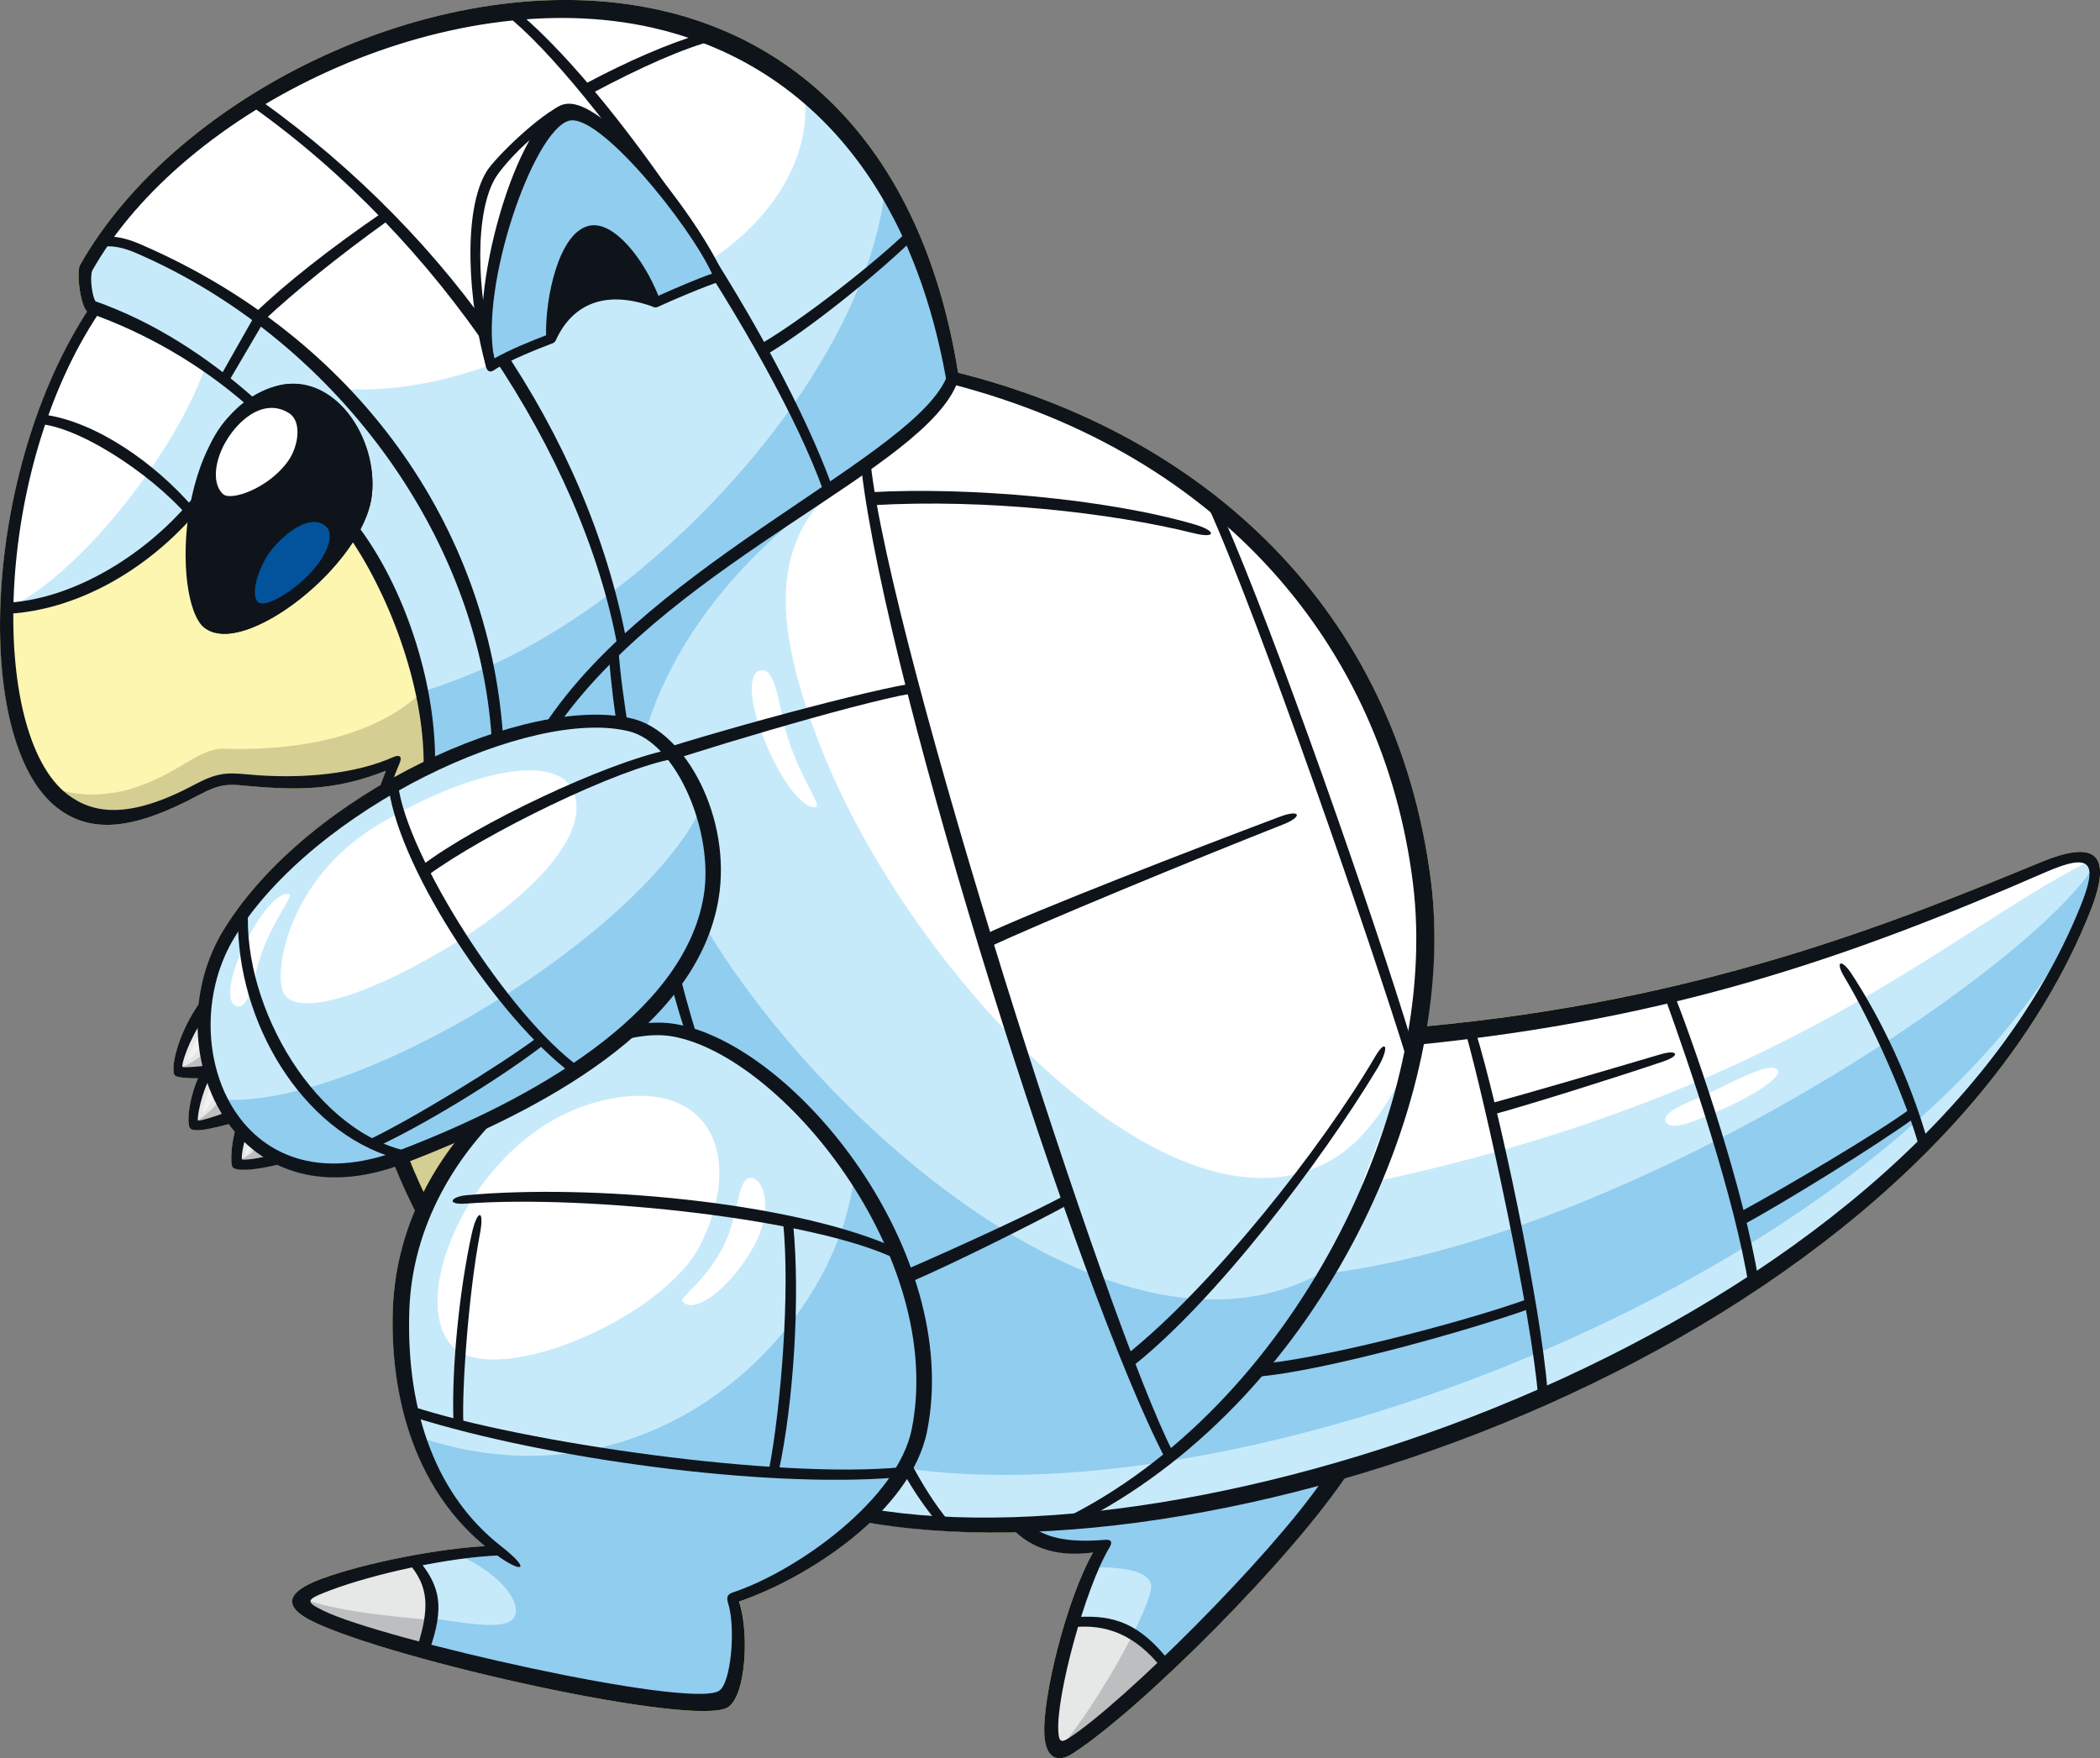 <?xml version="1.0" encoding="UTF-8"?>
<!-- Created with Inkscape (http://www.inkscape.org/) -->
<svg version="1.1" viewBox="0 0 164.5 137.74" xmlns="http://www.w3.org/2000/svg">
 <rect x="0" y="0" width="164.5" height="137.74" fill="#808080" stroke="none"/>
 <g transform="translate(-29.849 -32.666)">
  <g transform="matrix(2.773 0 0 -2.773 189.74 100.2)">
   <path d="m0 0c-4.113-1.693-9.564-3.908-17.358-4.635 0.23 1.421 0.283 2.811 0.12 4.101-0.974 7.718-6.449 12.629-13.357 14.358-0.986 6.14-4.364 9.347-8.455 10.252-6.089 1.347-13.623-2.37-16.351-7.213-0.102-0.183 1e-3 -1.111 0.21-1.309-2.975-4.59-3.259-12.17-0.842-14.027 1.012-0.777 2.253-0.56 3.987 0.365 0.595 0.317 0.811 0.316 1.349 0.264 1.73-0.165 2.685-0.061 3.939 0.423-0.052-0.132-0.097-0.269-0.144-0.405-1.797-1.062-3.444-2.474-4.43-4.071-0.404-0.655-0.631-1.385-0.709-2.121-0.559-0.793-0.806-1.753-0.69-1.994 0.036-0.077 0.366-0.096 0.669-0.095-0.25-0.572-0.333-1.25-0.23-1.406 0.087-0.131 0.554-0.033 1.107 0.116 0.054-0.072 0.102-0.148 0.161-0.217-0.105-0.393-0.138-0.931-0.057-1.012s0.469-0.104 1.263 0.084c0.879-0.42 1.994-0.497 3.314-0.052 0.171-0.422 0.364-0.839 0.574-1.251-0.367-0.864-0.601-1.81-0.633-2.828-0.07-2.195 0.517-4.916 2.642-6.652-1.403-0.073-3.467-0.485-4.662-0.926-1.039-0.384-1.062-0.801-0.245-1.201 2.241-1.098 10.826-3.008 11.736-2.424 0.514 0.33 0.601 2.149 0.309 2.983 1.135 0.39 2.588 1.186 3.698 2.229 1.273-0.214 2.669-0.302 4.155-0.267 0.592-0.527 1.318-0.679 2.147-0.573-0.754-1.328-1.438-4.1-1.374-5.156 0.039-0.651 0.369-0.8 0.803-0.52 1.872 1.212 5.996 5.307 7.673 7.768 8.879 2.565 17.961 8.229 21.063 16.006 0.648 1.627 0.179 2.048-1.382 1.406" fill="#ffff80"/>
  </g>
  <g transform="matrix(2.773 0 0 -2.773 108.61 151.04)">
   <path d="m0 0c0.56-0.976 1.86-1.08 2.822-0.95-0.71-1.078-1.598-4.293-1.534-5.357 0.027-0.449 0.266-0.515 0.559-0.325 2.028 1.313 7.352 6.76 8.036 8.582" fill="#91cdef"/>
  </g>
  <g transform="matrix(2.773 0 0 -2.773 120.02 156.81)">
   <path d="m0 0c-0.075 0.39-0.824 0.508-1.632 0.489-0.624-1.385-1.248-3.816-1.194-4.714 0.015-0.26 0.103-0.388 0.23-0.416 1.152 1.349 2.686 4.173 2.596 4.641" fill="#c7eafb"/>
  </g>
  <g transform="matrix(2.773 0 0 -2.773 189.88 100.61)">
   <path d="m0 0c-2.03-0.836-8.703-3.943-17.692-4.751 0.262 1.505 0.318 2.984 0.144 4.364-1.028 8.148-6.994 12.671-13.25 14.208-2.779 15.904-20.145 10.815-24.479 3.12-0.067-0.118-0.015-1.049 0.168-1.113 0.034-0.013 0.067-0.026 0.101-0.038-3.023-4.483-3.252-12.148-0.937-13.926 0.74-0.569 1.777-0.75 3.784 0.321 0.611 0.325 0.846 0.335 1.428 0.28 1.784-0.17 3.059 0.017 4.18 0.518-2.487-5.748-0.883-18.358 12.868-21.198 9.62-1.987 29.746 4.384 34.878 17.022 0.585 1.439 0.271 1.796-1.193 1.193" fill="#c7eafb"/>
  </g>
  <g transform="matrix(2.773 0 0 -2.773 140.81 113.79)">
   <path d="m0 0c0.262 1.505 0.318 2.984 0.144 4.364-1.028 8.148-6.995 12.671-13.25 14.208-2e-3 0.013-5e-3 0.026-8e-3 0.039l-0.091-0.084c-0.258-1.051-1.761-2.043-2.843-2.79-2.385-1.648-2.057-4.328-0.788-7.574 2.509-6.417 9.966-14.346 14.489-11.644 1 0.597 1.828 1.881 2.435 3.49-0.029-3e-3 -0.058-6e-3 -0.088-9e-3" fill="#fff"/>
  </g>
  <g transform="matrix(2.773 0 0 -2.773 93.762 95.888)">
   <path d="m0 0c-0.398-0.087-1.104 0.914-1.552 2.141-0.324 0.89-0.382 1.713 0.036 1.725 0.382 0.011 0.486-1.047 0.647-1.653 0.345-1.296 1.058-2.171 0.869-2.213" fill="#fff"/>
  </g>
  <g transform="matrix(2.773 0 0 -2.773 169.13 116.57)">
   <path d="m0 0c0.08-0.205-0.807-0.757-1.737-1.151-0.578-0.244-1.324-0.59-1.439-0.259-0.104 0.297 0.825 0.58 1.296 0.817 1.064 0.534 1.776 0.86 1.88 0.593" fill="#fff"/>
  </g>
  <g transform="matrix(2.773 0 0 -2.773 189.88 100.61)">
   <path d="m0 0c-2.024-0.833-8.663-3.924-17.609-4.743l-1.637-4.216c11.956 2.482 16.477 7.09 20.583 9.149-0.201 0.165-0.636 0.099-1.337-0.19" fill="#fff"/>
  </g>
  <g transform="matrix(2.773 0 0 -2.773 193.18 103.92)">
   <path d="m0 0c0.282 0.582 0.354 0.999 0.255 1.236-1.817-2.937-13.213-10.567-21.91-11.545-6.849-3.587-17.178 7.393-18.591 12.612h-8.105c-1.45-6.255 1.026-14.16 13.187-17.695 9.54-2.772 29.951 4.719 35.164 15.392" fill="#91cdef"/>
  </g>
  <g transform="matrix(2.773 0 0 -2.773 56.776 73.323)">
   <path d="m0 0-1.699 2.421c-1.495 1.551-3.313 2.804-5.311 3.528-3.023-4.483-3.252-12.148-0.937-13.926 0.739-0.568 1.777-0.75 3.783 0.321 0.612 0.325 0.847 0.335 1.428 0.28 1.784-0.17 3.059 0.017 4.181 0.518-2.381-5.504-1.01-17.296 11.18-20.783l-10.217 20.113c0.19 2.579-0.949 5.682-2.408 7.528" fill="#fdf6b0"/>
  </g>
  <g transform="matrix(2.773 0 0 -2.773 63.454 94.2)">
   <path d="m0 0c0.062 0.842-0.02 1.741-0.206 2.633-1.507-1.415-3.897-1.649-5.577-1.595-0.728 0.023-1.208-0.659-2.526-1.099-0.675-0.225-1.747-0.325-2.529 0.111 0.103-0.117 0.367-0.41 0.483-0.499 0.739-0.568 1.776-0.75 3.783 0.321 0.612 0.326 0.846 0.336 1.428 0.28 1.784-0.17 3.059 0.017 4.181 0.518-2.381-5.503-1.011-17.296 11.18-20.782z" fill="#d4ce92"/>
  </g>
  <g transform="matrix(2.773 0 0 -2.773 45.935 71.189)">
   <path d="m0 0 2.21 1.652c-1.495 1.55-3.313 2.803-5.311 3.528-1.606-2.381-2.423-5.657-2.489-8.474 1.914 0.113 4.144 1.357 5.59 3.294" fill="#fff"/>
  </g>
  <g transform="matrix(2.773 0 0 -2.773 69.996 154.21)">
   <path d="m0 0c-1.255 0.128-3.95-0.44-5.28-0.942-0.953-0.361-0.798-0.597-0.194-0.892 2.013-0.986 10.53-2.895 11.484-2.311 0.465 0.284 0.457 2.185 0.19 2.823 2.049 0.656 4.871 2.663 5.284 4.757 1 5.066-3.722 10.728-6.922 11.284-2.402 0.418-7.54-2.804-7.702-7.911-0.094-2.975 0.878-5.528 2.951-6.923" fill="#c7eafb"/>
  </g>
  <g transform="matrix(2.773 0 0 -2.773 65.062 137.88)">
   <path d="M 0,0 C 1.096,-1.417 6.034,0.67 7.087,2.777 8.39,5.382 7.279,7.661 4.118,6.799 0.82,5.9 -1.172,1.517 0,0" fill="#fff"/>
  </g>
  <g transform="matrix(2.773 0 0 -2.773 83.321 134.65)">
   <path d="m0 0c0.375-0.379 1.403 0.461 2.021 1.589 0.5 0.911 0.341 1.809-0.059 1.91-0.364 0.092-0.386-0.84-0.651-1.56-0.465-1.261-1.445-1.804-1.311-1.939" fill="#fff"/>
  </g>
  <g transform="matrix(2.773 0 0 -2.773 96.788 124.61)">
   <path d="m0 0c-0.493-4.485-5.77-9.635-12.265-7.454 0.558-1.37 0.949-2.264 2.234-3.201-0.36 2e-3 -0.787-0.031-1.246-0.091 1.042-0.406 1.82-1.21 1.699-1.694-0.113-0.454-0.989-0.331-2.361-0.117l-0.207-0.941c3.273-0.881 7.813-1.736 8.495-1.318 0.464 0.283 0.456 2.184 0.189 2.822 2.049 0.657 4.872 2.663 5.285 4.757 0.492 2.496-0.405 5.134-1.823 7.237" fill="#91cdef"/>
  </g>
  <g transform="matrix(2.773 0 0 -2.773 113.91 159.75)">
   <path d="m0 0c-0.38-1.222-0.66-2.551-0.623-3.165 0.027-0.449 0.266-0.515 0.559-0.325 0.647 0.418 1.628 1.258 2.687 2.264-0.762 0.976-1.607 1.335-2.623 1.226" fill="#e6e7e7"/>
  </g>
  <g transform="matrix(2.773 0 0 -2.773 62.212 154.97)">
   <path d="m0 0c-0.932-0.186-1.851-0.434-2.473-0.669-0.953-0.36-0.798-0.596-0.194-0.892 0.567-0.278 1.652-0.629 2.939-0.978 0.377 1.055 0.429 1.72-0.272 2.539" fill="#e6e7e7"/>
  </g>
  <g transform="matrix(2.773 0 0 -2.773 62.966 162.01)">
   <path d="M 0,0 C 0.099,0.278 0.174,0.644 0.219,0.877 -0.973,0.993 -2.338,1.112 -3.4,1.479 -3.435,1.443 -3.461,1.407 -3.472,1.373 -3.556,1.1 -2.013,0.547 0,0" fill="#bdbec0"/>
  </g>
  <g transform="matrix(2.773 0 0 -2.773 92.827 39.761)">
   <path d="m0 0c-5.967 4.938-16.084 1.18-19.819-4.265 0.354 0.028 0.661-0.048 1.02-0.203 2.252-0.974 4.153-2.347 5.681-3.956 1.713-0.13 3.59 0.311 5.389 1.133 0.511 3.691 2.903 3.833 4.243 2.016 2.263 1.131 3.792 3.184 3.486 5.275" fill="#fff"/>
  </g>
  <g transform="matrix(2.773 0 0 -2.773 99.218 47.038)">
   <path d="m0 0c-0.453-5.067-6.082-11.345-11.185-13.631-0.662-0.297-1.307-0.543-1.92-0.732 0.188-0.896 0.271-1.798 0.208-2.644l0.794-1.563h4.865c0 4.036 2.187 7.47 6.191 10.236 1.203 0.832 2.93 1.966 2.881 3.148-0.307 1.612-0.91 3.61-1.834 5.186" fill="#91cdef"/>
  </g>
  <g transform="matrix(2.773 0 0 -2.773 118.57 160.73)">
   <path d="m0 0c-0.532-1.049-1.372-2.411-2.071-3.229 0.093-0.021 0.206 0.01 0.329 0.09 0.647 0.419 1.628 1.258 2.687 2.265-0.3 0.385-0.613 0.672-0.945 0.874" fill="#bdbec0"/>
  </g>
  <g transform="matrix(2.773 0 0 -2.773 45.935 71.189)">
   <path d="m0 0 2.21 1.652c-0.476 0.494-1.709 1.354-2.247 1.781-0.891-2.464-3.635-5.88-5.553-6.723v-4e-3c1.914 0.113 4.144 1.357 5.59 3.294" fill="#c7eafb"/>
  </g>
  <g transform="matrix(2.773 0 0 -2.773 82.772 112.89)">
   <path d="m0 0c-2.628 0.456-7.827-2.946-7.99-8.096-0.074-2.319 0.563-5.238 2.996-6.949 0.686-0.482 0.912-0.369 0.054 0.303-1.758 1.376-2.677 3.686-2.583 6.636 0.154 4.865 5.076 8.167 7.428 7.758 3.077-0.535 7.731-6.203 6.767-11.088-0.386-1.96-3.187-3.994-5.057-4.622-0.162-0.054-0.182-0.141-0.131-0.305 0.219-0.696 0.083-2.28-0.265-2.478-0.884-0.503-9.518 1.46-11.161 2.265-0.529 0.259-0.522 0.312 0.182 0.578 1.22 0.461 3.352 0.939 4.818 0.989l-0.313 0.267c-1.402-0.06-3.534-0.481-4.755-0.933-1.039-0.384-1.062-0.8-0.245-1.2 2.241-1.098 10.826-3.009 11.736-2.424 0.514 0.33 0.601 2.149 0.309 2.983 1.957 0.671 4.866 2.547 5.316 4.826 0.996 5.05-3.721 10.901-7.106 11.49" fill="#0f141b"/>
  </g>
  <g transform="matrix(2.773 0 0 -2.773 62.683 154.93)">
   <path d="m0 0-0.305-0.065c0.597-0.667 0.587-1.305 0.258-2.357l0.339-0.104c0.427 1.215 0.303 1.791-0.292 2.526" fill="#0f141b"/>
  </g>
  <g transform="matrix(2.773 0 0 -2.773 100.13 131.34)">
   <path d="m0 0-0.211 0.402c-2.91 1.233-8.437 1.738-11.944 1.418-0.475-0.043-0.588-0.28-0.024-0.238 3.462 0.257 9.902-0.443 12.179-1.582" fill="#0f141b"/>
  </g>
  <g transform="matrix(2.773 0 0 -2.773 62.032 142.81)">
   <path d="m0 0 0.092-0.32c3.752-1.177 9.867-2.002 13.587-1.704l0.187 0.295c-3.501-0.342-10.698 0.692-13.866 1.729" fill="#0f141b"/>
  </g>
  <g transform="matrix(2.773 0 0 -2.773 91.978 128.55)">
   <path d="m0 0-0.284 0.056c0.201-1.95-0.054-5.221-0.406-7.04l0.28-0.015c0.421 1.927 0.615 4.923 0.41 6.999" fill="#0f141b"/>
  </g>
  <g transform="matrix(2.773 0 0 -2.773 66.804 129.31)">
   <path d="m0 0c-0.358-1.627-0.575-3.853-0.516-5.333l0.28-0.053c-0.049 1.057 0.156 3.754 0.465 5.373 0.141 0.741-0.08 0.691-0.229 0.013" fill="#0f141b"/>
  </g>
  <g transform="matrix(2.773 0 0 -2.773 133.45 148.62)">
   <path d="m0 0c-1.49-2.175-5.631-6.291-7.17-7.288-0.24-0.155-0.279-0.067-0.295 0.199-0.059 0.987 0.749 4.031 1.448 5.191 0.096 0.159 0.038 0.228-0.134 0.213-0.898-0.075-1.578 0.01-2.076 0.38l-0.592-9e-3c0.621-0.677 1.42-0.849 2.335-0.731-0.754-1.328-1.438-4.1-1.374-5.156 0.039-0.651 0.369-0.8 0.802-0.52 1.92 1.243 6.215 5.522 7.804 7.957z" fill="#0f141b"/>
  </g>
  <g transform="matrix(2.773 0 0 -2.773 114.16 159.35)">
   <path d="m0 0-0.092-0.286c0.948 0.104 1.774-0.231 2.497-1.145l0.206 0.21c-0.793 0.99-1.492 1.303-2.611 1.221" fill="#0f141b"/>
  </g>
  <g transform="matrix(2.773 0 0 -2.773 46.315 81.217)">
   <path d="m0 0c0.218-0.175 0.615-0.159 1.117 0.046 1.314 0.537 3.022 2.216 3.172 3.495 0.101 0.855-0.275 1.845-0.913 2.41-0.297 0.262-0.776 0.545-1.373 0.399-1.402-0.344-1.957-1.948-2.163-2.873-0.36-1.621-0.151-3.227 0.16-3.477m0.405-0.398c-0.233 0-0.427 0.061-0.579 0.182-0.475 0.383-0.6 2.207-0.257 3.753 0.38 1.706 1.221 2.801 2.368 3.082 0.557 0.136 1.133-0.027 1.623-0.46 0.713-0.631 1.117-1.696 1.005-2.651-0.164-1.392-1.932-3.141-3.343-3.718-0.306-0.125-0.581-0.188-0.817-0.188" fill="#0f141b"/>
  </g>
  <g transform="matrix(2.773 0 0 -2.773 50.836 64.596)">
   <path d="m0 0c-0.162 0-0.327-0.045-0.493-0.135-0.61-0.328-1.043-1.157-1.05-1.694-3e-3 -0.16 0.031-0.371 0.204-0.47 0.377-0.218 1.316 0.17 1.833 0.914 0.195 0.281 0.288 0.634 0.235 0.896-0.029 0.147-0.1 0.257-0.21 0.327-0.169 0.108-0.342 0.162-0.519 0.162m-1.068-2.638c-0.154 0-0.293 0.031-0.41 0.098-0.226 0.13-0.347 0.384-0.343 0.715 9e-3 0.627 0.491 1.554 1.196 1.934 0.438 0.236 0.885 0.224 1.293-0.037 0.174-0.111 0.289-0.286 0.333-0.506 0.068-0.339-0.039-0.764-0.279-1.109-0.455-0.655-1.218-1.095-1.79-1.095" fill="#0f141b"/>
  </g>
  <g transform="matrix(2.773 0 0 -2.773 57.737 73.668)">
   <path d="m0 0-0.246-0.304c1.121-1.585 2.183-4.248 2.157-6.573l0.323 0.154c0.012 2.224-0.856 4.941-2.234 6.723" fill="#0f141b"/>
  </g>
  <g transform="matrix(2.773 0 0 -2.773 141.94 101.68)">
   <path d="m0 0c-0.974 7.718-6.45 12.629-13.357 14.358-0.986 6.14-4.365 9.347-8.455 10.252-6.089 1.348-13.623-2.37-16.351-7.213-0.11-0.196 0.016-1.265 0.257-1.35 1.574-0.555 3.122-1.431 4.485-2.624l0.24 0.161c-1.388 1.241-2.917 2.217-4.541 2.791-0.09 0.115-0.169 0.647-0.098 0.862 2.576 4.573 9.992 8.193 15.838 6.866 3.912-0.888 7.242-3.949 8.301-10.008 9e-3 -0.054 0.123-0.054 0.176-0.068 7.579-1.975 12.153-7.407 12.993-14.062 0.808-6.398-3.439-14.85-9.917-18.01l0.716 0.041c6.645 3.536 10.486 11.878 9.713 18.004" fill="#0f141b"/>
  </g>
  <g transform="matrix(2.773 0 0 -2.773 61.136 92.492)">
   <path d="m0 0c0.091 0.21 5e-3 0.266-0.184 0.182-1.014-0.454-2.527-0.636-4.111-0.484-0.598 0.056-0.864 0.046-1.506-0.297-1.877-1.001-2.884-0.8-3.578-0.266-2.222 1.706-2.107 9.154 0.914 13.63l-0.28 0.125c-3.044-4.577-3.35-12.272-0.913-14.144 1.012-0.777 2.254-0.56 3.987 0.365 0.595 0.317 0.812 0.316 1.35 0.264 1.73-0.165 2.684-0.061 3.938 0.423-1.387-3.547-1.308-8.463 0.977-12.72l0.185 0.621c-2.208 4.482-1.993 9.494-0.779 12.301" fill="#0f141b"/>
  </g>
  <g transform="matrix(2.773 0 0 -2.773 189.74 100.2)">
   <path d="m0 0c-4.134-1.702-9.617-3.932-17.473-4.647l-0.078-0.507c7.074 0.718 12.073 2.426 17.675 4.868 1.315 0.573 1.486 0.265 0.975-0.992-4.846-11.933-24.437-18.666-34.21-16.987l-0.327-0.342c10.435-1.988 29.963 5.021 34.82 17.201 0.648 1.627 0.179 2.048-1.382 1.406" fill="#0f141b"/>
  </g>
  <g transform="matrix(2.773 0 0 -2.773 30.589 79.871)">
   <path d="m0 0-5e-3 -0.315c1.817 0.111 3.759 1.121 5.229 2.792l0.05 0.589c-1.339-1.684-3.415-2.939-5.274-3.066" fill="#0f141b"/>
  </g>
  <g transform="matrix(2.773 0 0 -2.773 33.338 65.153)">
   <path d="m0 0-0.089-0.267c1.263-0.143 3.424-1.648 4.314-2.823l4e-3 0.436c-1.111 1.299-2.784 2.453-4.229 2.654" fill="#0f141b"/>
  </g>
  <g transform="matrix(2.773 0 0 -2.773 40.848 51.8)">
   <path d="m0 0c-0.299 0.129-0.586 0.216-0.915 0.22l-0.261-0.296c0.398 0.057 0.706-0.023 1.066-0.178 5.49-2.374 9.658-7.88 10.033-13.708l0.319 0.085c-0.407 5.865-4.073 11.21-10.242 13.877" fill="#0f141b"/>
  </g>
  <g transform="matrix(2.773 0 0 -2.773 50.233 40.518)">
   <path d="m0 0-0.257-0.159c5.316-3.766 9.366-9.874 10.354-15.298l0.24 0.23c-1.109 5.758-4.884 11.327-10.337 15.227" fill="#0f141b"/>
  </g>
  <g transform="matrix(2.773 0 0 -2.773 104.08 62.013)">
   <path d="m0 0c-0.804-2.267-8.326-5.242-11.388-9.903l0.446 0.081c3.359 4.651 10.35 7.167 11.231 9.637z" fill="#0f141b"/>
  </g>
  <g transform="matrix(2.773 0 0 -2.773 78.299 83.581)">
   <path d="m0 0-0.265-0.228c0.19-2.731 1.319-8.024 2.146-10.553l0.336-0.122c-0.772 2.405-2.046 8.389-2.217 10.903" fill="#0f141b"/>
  </g>
  <g transform="matrix(2.773 0 0 -2.773 70.522 33.683)">
   <path d="M 0,0 -0.415,-0.021 C 2.09,-1.967 7.153,-9.47 8.591,-13.5 l 0.244,0.136 C 7.314,-9.192 2.961,-2.507 0,0" fill="#0f141b"/>
  </g>
  <g transform="matrix(2.773 0 0 -2.773 59.759 49.347)">
   <path d="m0 0c-1.435-0.984-2.74-2.007-3.586-2.83l0.281-0.183c0.82 0.768 2.056 1.775 3.504 2.814z" fill="#0f141b"/>
  </g>
  <g transform="matrix(2.773 0 0 -2.773 75.548 39.306)">
   <path d="m 0,0 0.228,-0.247 c 1.416,0.754 2.587,1.276 3.524,1.52 L 3.319,1.439 C 2.408,1.161 1.298,0.695 0,0" fill="#0f141b"/>
  </g>
  <g transform="matrix(2.773 0 0 -2.773 100.92 50.783)">
   <path d="m0 0c-0.81-0.805-2.909-2.468-4.16-3.195l0.176-0.292c1.148 0.672 3.062 2.213 4.091 3.205z" fill="#0f141b"/>
  </g>
  <g transform="matrix(2.773 0 0 -2.773 98.053 68.984)">
   <path d="m0 0-0.257-0.196c0.738-6.227 6.097-23.161 8.585-27.925l0.22 0.178c-1.866 3.607-7.994 22.783-8.548 27.943" fill="#0f141b"/>
  </g>
  <g transform="matrix(2.773 0 0 -2.773 140.45 114.34)">
   <path d="m0 0c-1.064 3.522-3.862 11.55-5.354 14.914l-0.432 0.293c1.441-3.144 4.702-12.599 5.671-15.769z" fill="#0f141b"/>
  </g>
  <g transform="matrix(2.773 0 0 -2.773 123.43 73.75)">
   <path d="m0 0c-2.5 0.731-6.407 1.063-9.124 0.912l0.054-0.367c3.146 0.179 6.66-0.201 9.061-0.796 0.624-0.156 0.628 0.07 9e-3 0.251" fill="#0f141b"/>
  </g>
  <g transform="matrix(2.773 0 0 -2.773 106.96 105.88)">
   <path d="M 0,0 0.104,-0.366 C 1.545,0.316 6.012,2.156 8.434,3.109 9.006,3.334 8.931,3.548 8.356,3.333 5.93,2.423 1.463,0.691 0,0" fill="#0f141b"/>
  </g>
  <g transform="matrix(2.773 0 0 -2.773 101.05 86.25)">
   <path d="m0 0c-1.631-0.279-6.534-1.633-7.861-2.144l0.015-0.4c1.317 0.502 6.367 2.015 7.925 2.276z" fill="#0f141b"/>
  </g>
  <g transform="matrix(2.773 0 0 -2.773 113.28 126.29)">
   <path d="m0 0c-0.89-0.494-3.256-1.569-4.469-2.094l0.154-0.339c1.211 0.523 3.462 1.648 4.405 2.166z" fill="#0f141b"/>
  </g>
  <g transform="matrix(2.773 0 0 -2.773 118.09 138.79)">
   <path d="M 0,0 0.15,-0.347 C 2.517,1.515 5.501,5.458 7.085,8.084 7.429,8.655 7.352,8.98 7.021,8.415 5.512,5.839 2.409,1.917 0,0" fill="#0f141b"/>
  </g>
  <g transform="matrix(2.773 0 0 -2.773 101.12 147.11)">
   <path d="m0 0-0.186-0.324c0.29-0.531 0.602-0.964 0.925-1.376l0.367-0.012c-0.401 0.483-0.755 1.05-1.106 1.712" fill="#0f141b"/>
  </g>
  <g transform="matrix(2.773 0 0 -2.773 145.43 113.46)">
   <path d="m0 0-0.283-0.022c0.565-1.998 1.88-8.043 2.05-10.293l0.268 0.139c-0.179 2.419-1.398 8.131-2.035 10.176" fill="#0f141b"/>
  </g>
  <g transform="matrix(2.773 0 0 -2.773 161.02 110.62)">
   <path d="m0 0-0.265-0.083c0.649-1.792 1.981-5.686 2.36-8.141l0.278 0.175c-0.414 2.51-1.667 6.234-2.373 8.049" fill="#0f141b"/>
  </g>
  <g transform="matrix(2.773 0 0 -2.773 180.84 122.04)">
   <path d="m0 0c-0.475 1.683-1.299 3.435-2.155 4.731-0.275 0.417-0.474 0.361-0.187-0.116 0.78-1.292 1.8-3.601 2.122-4.856z" fill="#0f141b"/>
  </g>
  <g transform="matrix(2.773 0 0 -2.773 146.6 119.11)">
   <path d="M 0,0 0.065,-0.315 C 1.02,-0.059 3.518,0.725 4.889,1.189 5.381,1.356 5.29,1.532 4.803,1.388 3.428,0.981 0.957,0.258 0,0" fill="#0f141b"/>
  </g>
  <g transform="matrix(2.773 0 0 -2.773 179.55 119.48)">
   <path d="m0 0c-0.878-0.66-3.607-2.271-4.852-2.942l0.097-0.358c1.154 0.619 3.823 2.273 4.842 3.019z" fill="#0f141b"/>
  </g>
  <g transform="matrix(2.773 0 0 -2.773 149.65 134.38)">
   <path d="m0 0c-1.509-0.558-5.426-1.618-7.439-1.837l-0.301-0.38c1.922 0.148 6.132 1.339 7.772 1.933z" fill="#0f141b"/>
  </g>
  <g transform="matrix(2.773 0 0 -2.773 45.832 81.816)">
   <path d="m0 0c-0.927 0.746-0.839 6.112 2.111 6.835 1.554 0.38 2.822-1.46 2.628-3.111-0.229-1.944-3.623-4.622-4.739-3.724" fill="#0f141b"/>
  </g>
  <g transform="matrix(2.773 0 0 -2.773 52.485 65.028)">
   <path d="m0 0c0.373-0.234 0.27-0.934-0.02-1.348-0.53-0.758-1.609-1.153-1.844-0.939-0.346 0.316-0.235 1.09 0.239 1.724 0.414 0.554 1.035 0.933 1.625 0.563" fill="#fff"/>
  </g>
  <g transform="matrix(2.773 0 0 -2.773 53.809 77.913)">
   <path d="m0 0c-0.524-0.499-1.179-0.855-1.351-0.69-0.244 0.234 0.041 1.113 0.478 1.591 0.567 0.621 1.143 0.842 1.457 0.529 0.227-0.226 0.023-0.853-0.584-1.43" fill="#02539c"/>
  </g>
  <g transform="matrix(2.773 0 0 -2.773 46.588 110.62)">
   <path d="m0 0c-0.81-0.879-1.099-2.012-0.996-2.149 0.035-0.047 0.548 0.012 1.066-0.029z" fill="#e6e7e7"/>
  </g>
  <g transform="matrix(2.773 0 0 -2.773 46.895 115.57)">
   <path d="m0 0c-0.566-0.456-0.765-1.746-0.666-1.896 0.041-0.062 0.721 0.17 1.266 0.271z" fill="#e6e7e7"/>
  </g>
  <g transform="matrix(2.773 0 0 -2.773 48.962 120.75)">
   <path d="m0 0c-0.186-0.414-0.245-1.031-0.204-1.106 0.035-0.065 1.078 0.046 1.451 0.197z" fill="#e6e7e7"/>
  </g>
  <g transform="matrix(2.773 0 0 -2.773 46.791 116.66)">
   <path d="m0 0-0.016 0.937c-0.229-0.395-0.651-0.691-1.083-0.851 0-1e-3 0.032-0.055 0.033-0.057 0.035-0.047 0.547 0.012 1.066-0.029" fill="#bdbec0"/>
  </g>
  <g transform="matrix(2.773 0 0 -2.773 48.971 120.75)">
   <path d="m0 0c-0.187-0.414-0.245-1.031-0.204-1.106 0.035-0.065 1.078 0.046 1.451 0.197z" fill="#e6e7e7"/>
  </g>
  <g transform="matrix(2.773 0 0 -2.773 44.984 120.7)">
   <path d="M 0,0 C 0.093,-0.034 0.773,0.129 1.292,0.226 L 0.949,1.108 C 0.875,0.721 0.543,0.365 0,0" fill="#bdbec0"/>
  </g>
  <g transform="matrix(2.773 0 0 -2.773 79.265 89.432)">
   <path d="m0 0c-2.852 0.713-9.044-2.163-11.341-5.885-1.926-3.118 0.118-8.162 4.887-6.332 6.238 2.393 8.36 5.103 8.727 7.342 0.338 2.064-0.884 4.528-2.273 4.875" fill="#c7eafb"/>
  </g>
  <g transform="matrix(2.773 0 0 -2.773 85.568 102.95)">
   <path d="m0 0c0.138 0.841 0.017 1.748-0.269 2.551-1.711-3.628-9.781-8.56-13.586-8.264 0.798-1.615 2.571-2.61 5.128-1.629 6.238 2.394 8.36 5.103 8.727 7.342" fill="#91cdef"/>
  </g>
  <g transform="matrix(2.773 0 0 -2.773 68.315 61.358)">
   <path d="m0 0c-0.57 2.066 0.89 6.799 2.066 7.148 1.005 0.299 3.768-3.155 4.366-4.623-0.305-0.067-1.486-0.581-1.781-0.724-0.419 1.162-1.25 2.089-1.819 1.981-0.791-0.15-1.197-1.991-1.134-3-0.371-0.143-1.262-0.488-1.698-0.782" fill="#91cdef"/>
  </g>
  <g transform="matrix(2.773 0 0 -2.773 76.167 50.869)">
   <path d="m0 0c-0.791-0.15-1.196-1.992-1.133-3 0.508 1.122 1.438 1.581 2.952 1.019-0.419 1.162-1.249 2.089-1.819 1.981" fill="#0f141b"/>
  </g>
  <g transform="matrix(2.773 0 0 -2.773 74.044 41.535)">
   <path d="m0 0c-0.749-0.194-1.805-1.319-2.053-1.718-0.629-1.01-0.581-3.449-0.013-5.43-0.57 2.065 0.89 6.798 2.066 7.148" fill="#fff"/>
  </g>
  <g transform="matrix(2.773 0 0 -2.773 52.062 110.45)">
   <path d="M 0,0 C 0.313,-0.64 2.086,-0.233 4.568,1.243 7.063,2.727 8.779,4.589 8.142,5.772 7.606,6.766 5.182,6.265 2.656,4.74 0.133,3.217 -0.292,0.597 0,0" fill="#fff"/>
  </g>
  <g transform="matrix(2.773 0 0 -2.773 52.486 102.71)">
   <path d="m0 0c-0.33 0.09-0.963-0.718-1.39-1.727-0.31-0.731-0.393-1.418-0.044-1.445 0.32-0.026 0.451 0.856 0.612 1.357 0.344 1.07 0.979 1.773 0.822 1.815" fill="#fff"/>
  </g>
  <g transform="matrix(2.773 0 0 -2.773 49.78 122.04)">
   <path d="m0 0c0.08-0.281-0.144-0.42-0.497-0.584 0.149-0.109 0.8-0.028 1.181 0.061z" fill="#bdbec0"/>
  </g>
  <g transform="matrix(2.773 0 0 -2.773 44.541 115.69)">
   <path d="M 0,0 C 0.037,-0.03 0.292,0.249 0.413,0.411 L 0.382,0.764 C 0.267,0.612 -0.045,0.037 0,0" fill="#f2f2f2"/>
  </g>
  <g transform="matrix(2.773 0 0 -2.773 46.43 117.64)">
   <path d="m0 0c-0.101-0.209-0.292-0.743-0.245-0.771 0.043-0.025 0.267 0.312 0.357 0.486z" fill="#f2f2f2"/>
  </g>
  <g transform="matrix(2.773 0 0 -2.773 49.391 121.85)">
   <path d="m0 0c-0.078-0.213-0.145-0.436-0.115-0.453 0.031-0.018 0.155 0.151 0.256 0.312z" fill="#f2f2f2"/>
  </g>
  <g transform="matrix(2.773 0 0 -2.773 84.973 102.84)">
   <path d="m0 0c-0.555-3.383-4.917-5.779-8.563-7.178-4.682-1.797-6.481 3.102-4.677 6.025 2.237 3.623 8.347 6.495 11.136 5.798 1.335-0.334 2.401-2.835 2.104-4.645m-1.998 5c-2.935 0.733-9.169-2.082-11.554-5.945-2.029-3.287 0.217-8.488 5.094-6.616 3.884 1.491 8.281 3.832 8.88 7.488 0.37 2.258-0.923 4.699-2.42 5.073" fill="#0f141b"/>
  </g>
  <g transform="matrix(2.773 0 0 -2.773 61.038 94.144)">
   <path d="m0 0-0.259-0.15c0.351-2.34 3.093-6.466 5.165-8.012l0.242 0.168c-2.014 1.427-4.918 6.015-5.148 7.994" fill="#0f141b"/>
  </g>
  <g transform="matrix(2.773 0 0 -2.773 49.292 103.83)">
   <path d="m0 0-0.288-0.288c-0.035-2.866 1.764-6 4.453-6.772l0.495 0.171c-2.732 0.46-4.836 4.103-4.66 6.889" fill="#0f141b"/>
  </g>
  <g transform="matrix(2.773 0 0 -2.773 71.934 113.94)">
   <path d="m0 0c-1.048-0.784-3.541-2.313-4.788-2.904l0.31-0.161c1.617 0.771 3.678 2.088 4.675 2.868z" fill="#0f141b"/>
  </g>
  <g transform="matrix(2.773 0 0 -2.773 62.874 100.48)">
   <path d="M 0,0 0.16,-0.285 C 1.776,0.9 5.54,2.751 7.146,3.023 L 6.933,3.264 C 5.2,2.896 1.602,1.211 0,0" fill="#0f141b"/>
  </g>
  <g transform="matrix(2.773 0 0 -2.773 44.154 116.25)">
   <path d="m0 0c-0.049 0.049 0.164 0.74 0.597 1.377l0.036 0.628c-0.684-0.825-0.992-1.965-0.865-2.23 0.051-0.108 0.682-0.104 1.005-0.086l-0.036 0.36c-0.268-0.043-0.714-0.071-0.737-0.049" fill="#0f141b"/>
  </g>
  <g transform="matrix(2.773 0 0 -2.773 45.361 120.44)">
   <path d="m0 0c-0.039 0.043 0.094 0.792 0.356 1.237l-0.115 0.386c-0.434-0.595-0.599-1.641-0.469-1.838 0.092-0.139 0.608-0.023 1.206 0.142l-0.189 0.304c-0.232-0.097-0.762-0.262-0.789-0.231" fill="#0f141b"/>
  </g>
  <g transform="matrix(2.773 0 0 -2.773 48.809 123.49)">
   <path d="m0 0c-0.029 0.02 0.027 0.416 0.106 0.617l-0.268 0.304c-0.136-0.391-0.189-1.06-0.098-1.151 0.087-0.087 0.507-0.119 1.428 0.12l-0.422 0.215c-0.35-0.098-0.709-0.129-0.746-0.105" fill="#0f141b"/>
  </g>
  <g transform="matrix(2.773 0 0 -2.773 74.394 42.131)">
   <path d="m0 0c-1.004-0.298-2.518-4.669-2.102-6.714 0.442 0.255 1.115 0.521 1.465 0.656-0.03 1.006 0.345 2.929 1.237 3.098 0.679 0.128 1.518-0.932 1.935-1.983 0.355 0.161 1.12 0.493 1.515 0.624-0.632 1.381-3.2 4.574-4.05 4.319m-2.326-6.97c-0.573 2.075 0.878 7.046 2.179 7.432 1.147 0.338 3.949-3.428 4.515-4.818 0.05-0.123 2e-3 -0.16-0.099-0.188-0.323-0.092-1.403-0.547-1.75-0.713-0.076-0.036-0.161-6e-3 -0.191 0.078-0.427 1.182-1.218 1.929-1.649 1.845-0.655-0.124-1.099-1.77-1.034-2.809 3e-3 -0.06-0.033-0.116-0.089-0.138-0.34-0.131-1.242-0.477-1.671-0.767-0.08-0.055-0.176-0.05-0.211 0.078" fill="#0f141b"/>
  </g>
  <g transform="matrix(2.773 0 0 -2.773 80.811 55.821)">
   <path d="m 0,0 c -1.34,0.437 -2.183,0.153 -2.774,-0.852 0,0 0.091,-0.422 0.092,-0.42 0.483,1.065 1.441,1.442 2.778,0.947 C 0.098,-0.326 0,0 0,0" fill="#0f141b"/>
  </g>
  <g transform="matrix(2.773 0 0 -2.773 67.98 46.073)">
   <path d="m0 0c-0.688-1.106-0.535-3.702-0.013-5.548l0.26 0.151c-0.58 2.038-0.573 4.291 9e-3 5.226 0.179 0.286 0.742 0.921 1.301 1.324l0.609 0.731c-0.647-0.247-1.93-1.505-2.166-1.884" fill="#0f141b"/>
  </g>
  <g transform="matrix(2.773 0 0 -2.773 47.077 62.204)">
   <path d="m0 0c0.062 0.108 0.819 1.452 0.958 1.692 0.039 0.066 0.322-0.057 0.284-0.123-0.139-0.24-0.939-1.598-1.001-1.707-0.026-0.045-0.279 0.071-0.241 0.138" fill="#0f141b"/>
  </g>
 </g>
</svg>
